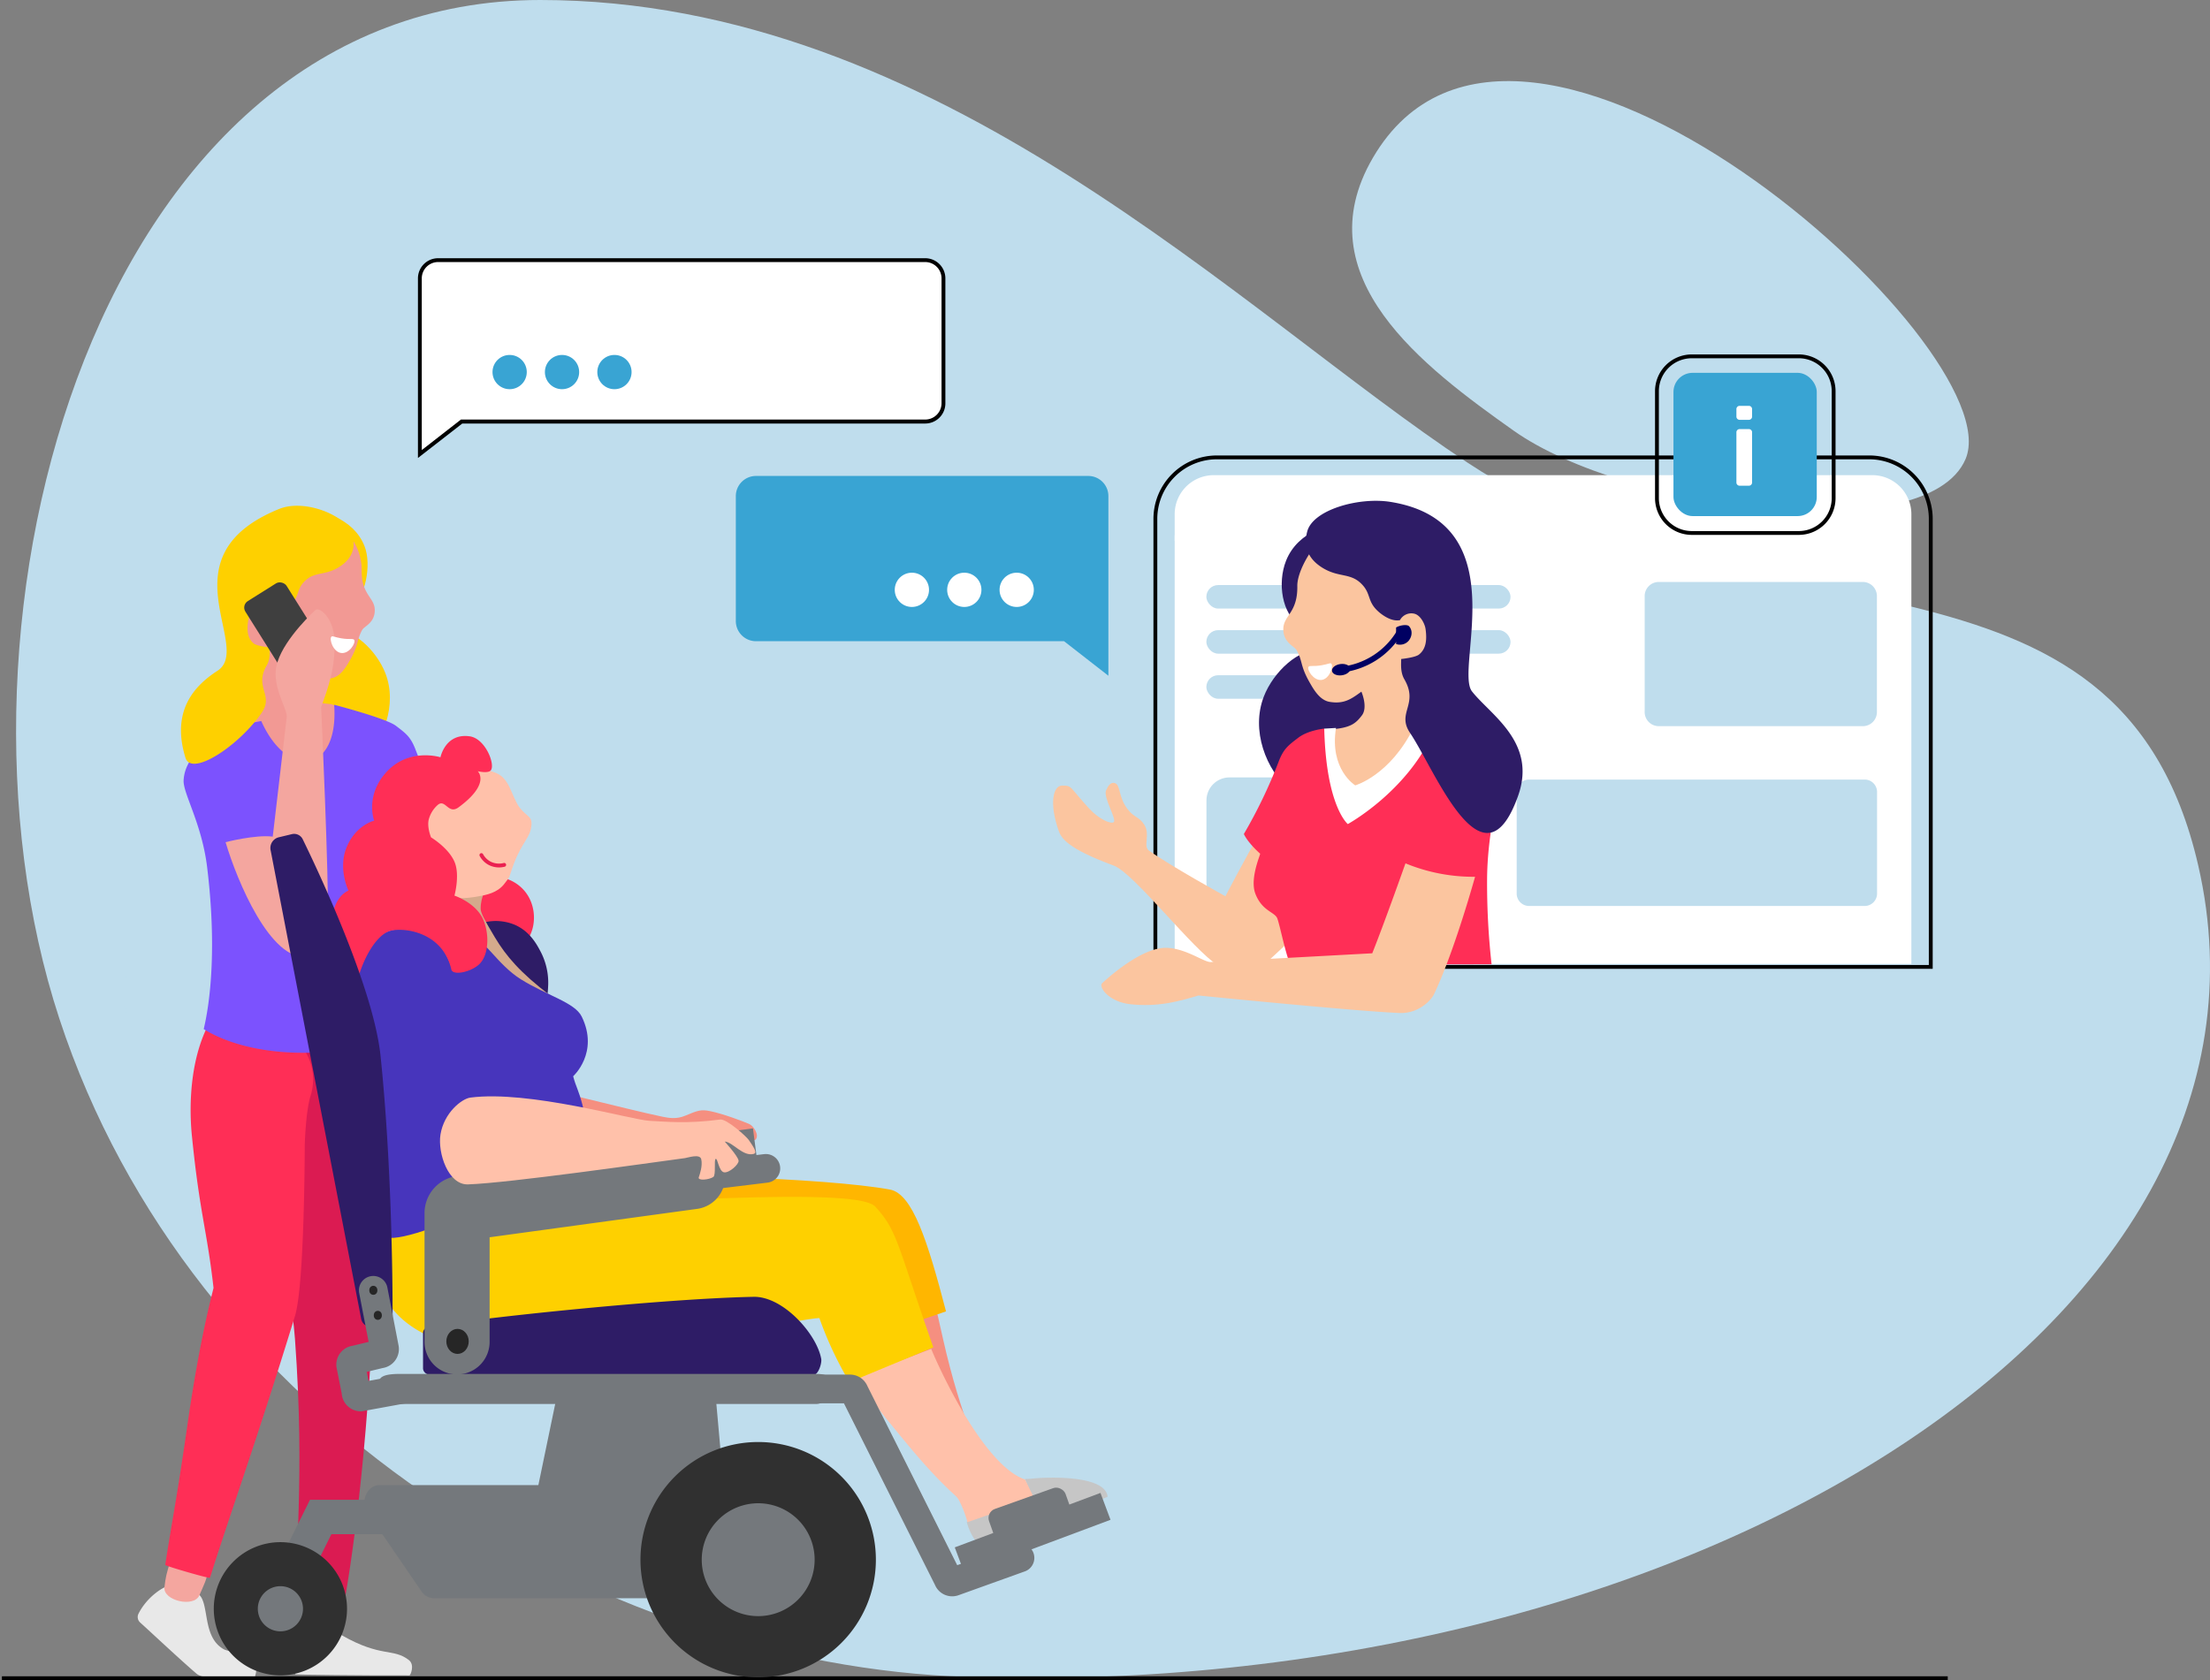 <svg xmlns="http://www.w3.org/2000/svg" viewBox="321.52 168.3 1154.48 877.93"><rect x="321.52" y="168.3" width="1154.48" height="877.93" fill="#808080" stroke="none"/><defs><style>.cls-1{fill:#bfdded;}.cls-2,.cls-25,.cls-26,.cls-27,.cls-28,.cls-3,.cls-31,.cls-33,.cls-4,.cls-6{fill:none;}.cls-2{stroke:#000;}.cls-2,.cls-25,.cls-26,.cls-27,.cls-28,.cls-3,.cls-31,.cls-33,.cls-4,.cls-6,.cls-7{stroke-miterlimit:10;}.cls-2,.cls-31{stroke-width:2px;}.cls-3,.cls-4{stroke:#bfdded;}.cls-25,.cls-26,.cls-27,.cls-3,.cls-31,.cls-4{stroke-linecap:round;}.cls-3{stroke-width:8px;stroke-dasharray:18;}.cls-4{stroke-width:10px;}.cls-5,.cls-7{fill:#fff;}.cls-6,.cls-7{stroke:#fff;}.cls-33,.cls-6{stroke-width:3px;}.cls-7{stroke-width:4px;}.cls-8{fill:#39a4d3;}.cls-9{fill:#e8e8e8;}.cls-10{fill:#f4a69f;}.cls-11{fill:#db1b52;}.cls-12{fill:#ff2e56;}.cls-13{fill:#fed000;}.cls-14{fill:#f29994;}.cls-15{fill:#7c52fe;}.cls-16{fill:#3f3f3f;}.cls-17{fill:#f58f80;}.cls-18{fill:#c6c6c6;}.cls-19{fill:#ffb600;}.cls-20{fill:#ffc1aa;}.cls-21{fill:#2e1c66;}.cls-22{fill:#d4aa8c;}.cls-23{fill:#4735bc;}.cls-24{fill:#74787c;}.cls-25,.cls-26,.cls-27,.cls-28{stroke:#74787c;}.cls-25{stroke-width:34px;}.cls-26,.cls-28{stroke-width:15px;}.cls-27{stroke-width:18px;}.cls-28{stroke-linecap:square;}.cls-29{fill:#262626;}.cls-30{fill:#303030;}.cls-31{stroke:#eb2151;}.cls-32{fill:#fbc59f;}.cls-33{stroke:#000062;}.cls-34{fill:#000062;}</style></defs><g id="Layer_6" data-name="Layer 6"><path class="cls-1" d="M826.87,1044.57c-193.75-6.38-405.88-135.41-474.35-344s19.56-532.27,251.23-532.27c207.8,0,365.86,163.6,484.57,241.86,152.44,100.49,340.14,30.18,381.53,210.35C1525.2,861.47,1198.64,1056.82,826.87,1044.57Z"/><path class="cls-1" d="M1038.7,250.76c-36.38,62.37,26.6,109.31,73.51,142.56,58.65,41.58,215.83,62.47,236.1,14.85C1373.23,349.65,1115.64,118.88,1038.7,250.76Z"/><line class="cls-2" x1="1339" y1="1045.23" x2="322.52" y2="1045.23"/><path class="cls-3" d="M1233,612.55C1161.46,815.24,946,983,716.06,908.07"/><path class="cls-4" d="M389,683.24c11.92,48.54,40,111.56,91.12,159.25"/><path class="cls-5" d="M935.16,437V672H1320V437a20.41,20.41,0,0,0-20.42-20.41h-344A20.41,20.41,0,0,0,935.16,437Z"/><line class="cls-6" x1="1305.62" y1="449.46" x2="935.18" y2="449.46"/><circle class="cls-7" cx="983.14" cy="434.94" r="2.15"/><circle class="cls-7" cx="970.26" cy="434.94" r="2.15"/><circle class="cls-7" cx="957.37" cy="434.94" r="2.15"/><path d="M1298,408.3a31.16,31.16,0,0,1,31.12,31.13V672.56H926.07V439.43A31.17,31.17,0,0,1,957.2,408.3H1298m0-2H957.2a33.13,33.13,0,0,0-33.13,33.13V674.56h407.07V439.43A33.12,33.12,0,0,0,1298,406.3Z"/><rect class="cls-1" x="951.77" y="574.54" width="99.08" height="67.12" rx="12.02" transform="translate(2002.61 1216.19) rotate(-180)"/><polygon class="cls-1" points="1012.88 590.13 1012.88 625.86 981.91 607.99 1012.88 590.13"/><rect class="cls-1" x="951.72" y="474.02" width="158.9" height="12.28" rx="6.14" transform="matrix(-1, 0, 0, -1, 2062.33, 960.32)"/><rect class="cls-1" x="951.72" y="497.58" width="158.9" height="12.28" rx="6.14" transform="matrix(-1, 0, 0, -1, 2062.33, 1007.44)"/><rect class="cls-1" x="951.72" y="521.14" width="99.25" height="12.29" rx="6.14" transform="translate(2002.68 1054.57) rotate(-180)"/><path class="cls-1" d="M1113.82,635.05V582.31a6.5,6.5,0,0,1,6.32-6.66h175.62a6.5,6.5,0,0,1,6.32,6.66v52.74a6.5,6.5,0,0,1-6.32,6.66H1120.14A6.5,6.5,0,0,1,1113.82,635.05Z"/><path class="cls-1" d="M1180.68,540.12V480a7.39,7.39,0,0,1,7.17-7.6h107A7.39,7.39,0,0,1,1302,480v60.15a7.39,7.39,0,0,1-7.17,7.6h-107A7.39,7.39,0,0,1,1180.68,540.12Z"/><path class="cls-5" d="M540.85,313.76a9.54,9.54,0,0,1,9.52-9.53H804.84a9.54,9.54,0,0,1,9.53,9.53V379a9.54,9.54,0,0,1-9.53,9.53H562.66l-21.81,17Z"/><path d="M804.84,305.23a8.54,8.54,0,0,1,8.53,8.53V379a8.54,8.54,0,0,1-8.53,8.53H562.32l-.54.42-19.93,15.53V313.76a8.54,8.54,0,0,1,8.52-8.53H804.84m0-2H550.37a10.53,10.53,0,0,0-10.52,10.53v93.85l23.16-18H804.84A10.53,10.53,0,0,0,815.37,379V313.76a10.53,10.53,0,0,0-10.53-10.53Z"/><circle class="cls-8" cx="587.75" cy="362.72" r="8.95"/><circle class="cls-8" cx="615.12" cy="362.72" r="8.95"/><circle class="cls-8" cx="642.5" cy="362.72" r="8.95"/><path class="cls-9" d="M478.75,1025.11c-3.12,3.6-4.29,8.86-2.92,18.13,0,.11,36.73.63,59.63.51.44,0,2.9-5.47-.34-8-8.18-6.39-14.45-1.19-34.92-12.89C492,1018.18,481.57,1021.84,478.75,1025.11Z"/><path class="cls-9" d="M412.37,996.28c-5,.11-14.23,6.62-18.53,15.31a3.87,3.87,0,0,0,.93,4.57c5.7,5.14,20.44,19,29.36,26.66a5.62,5.62,0,0,0,3.65,1.35h27c3.93-12.57-12.34-11.77-16.49-14.14-11-6.28-7.42-22.92-12.56-28.26A19.13,19.13,0,0,0,412.37,996.28Z"/><path class="cls-10" d="M479.73,1003.72c-.59,9.55-.59,11.76,0,18.37.77,8.73,17.42,8.92,18.71,0,1.17-8.08,1.76-9.55,1.76-19.11C500.2,993.81,480.29,994.59,479.73,1003.72Z"/><path class="cls-10" d="M410.69,983.48c-2.27,7.28-2.66,9-3.26,14.26-.8,6.93,15.4,10.8,18.24,4.17,2.58-6,3.41-7,5.1-14.43C432.4,980.36,412.85,976.53,410.69,983.48Z"/><path class="cls-11" d="M510.89,714.44c2.35,7.06,9.53,25.65,5.6,135.56-2.65,74.31-11.47,138.19-16.18,161l-23.18,1.2c-2.36-33.76,4-68.12-1.52-144.27C473.05,832.35,460.07,803,463,756.05c.7-11.19,2.65-30.55,16.48-40C486.32,711.31,508,705.8,510.89,714.44Z"/><path class="cls-12" d="M429.63,705.22c-11.08,23-8.39,51.28-7.85,56.71,4.12,41,7.85,48.89,11.28,79.3.07.55-6.84,24.1-13.65,71.79-5.45,38.11-8.52,52.8-11.57,73-.08.55,23.19,7.27,23.36,6.74,11.2-35.44,24-70.36,44.41-136.78,5.07-16.48,5.11-89.42,5.11-89.42s.47-17.58,3.08-25.8a28.23,28.23,0,0,0-3.14-23.55C472,704.3,435.73,692.53,429.63,705.22Z"/><path class="cls-13" d="M495.38,497.68c10.08-1.53,22.78,10.33,27.48,22.46,6.29,16.23-.7,35.74-13.59,46.68-17.86,15.16-46.27,13.23-58.8,0-6.74-7.11-4.39-12.74-6.8-51.12-2.54-40.53-6-48,.89-59.69.88-1.5,12.41-20.35,33.25-21.24,11.25-.48,28.28,4.15,34.12,18.88,3.95,10,.17,27.21-6.5,31.32-9.53,5.86-21.17-4.54-32.21,3.25-3.35,2.36-6.86,6.55-5.91,9.46,1.26,3.88,10.21,4.74,16.55,3.84S491.4,498.28,495.38,497.68Z"/><path class="cls-14" d="M499.71,443.86c7.33,5.5,10.87,14.89,10.74,22.2-.22,13.23,6.85,14.33,6.85,21.07s-5.46,8.3-6.59,10.36c-3,5.51-1.56,7.38-6.33,15.73-2,3.48-4.95,8.68-9.75,9.49-6.94,1.16-10.54-1.32-15.55-5,0,0-3.3,7.55-.26,11.59s5.57,6.1,15,6.86c3.23.25,5.78,3.59,7.12,6.32,4.31,8.8-7.26,29.85-23.19,32.15-20.69,3-37.28-27.28-33.74-32.41,1.31-1.9,5.38-.44,8.44-4,2.08-2.39,2.25-5.46,2.37-8.17a29.28,29.28,0,0,0-2.64-13.17c-4.69-10.5-3.11-15.59-5.1-18.84-8.05-13.16.88-45.31,5.58-49.43C458.17,443.81,487.22,434.46,499.71,443.86Z"/><path class="cls-15" d="M458,545.07s-13.37,2.45-15.79,3.79c-12.89,7.14-24.1,14.85-24.77,27.21-.37,6.75,9.53,22.59,12.29,45.4,6.76,55.65-2,84.44-1.76,84.6,35.83,21.94,102.6,11.29,104.75-6,2.56-20.44,5.1-53.93,6.57-58,1.27-3.51,8-3.79,11.51-13.06,2.93-7.74-2.53-20-2.53-20.83,0,0,6.25-5.44,8.52-10.3a260.86,260.86,0,0,1-18-37.36c-2.66-7.13-5-8.79-10.42-12.94-5.22-4-32.28-11-32.28-11C498.61,572.37,471.83,576,458,545.07Z"/><path class="cls-13" d="M462.94,488.78c4.21.84,8.7-2.86,9.86-3.89,5.24-4.66,3.38-8,7.4-12.39,5.29-5.8,10.62-3.17,18.18-7.74,7.91-4.78,8.77-11.16,7.27-16.88-2.62-10-24.74-19.15-38.31-13.63-60.9,24.75-13.28,72.27-32.2,84.55-11.53,7.47-24.44,20.42-16.74,45.44,3.18,10.36,28.45-6.7,39.88-23.58,6.33-9.35-4.14-13.06,2.61-24.74,2-3.41,1.4-7.55,1.45-9.32,0,0-6.44-.64-8.2-2-3.23-2.56-3.78-6.64-3-11.88.31-2.14,2.31-6.5,5.45-7A6,6,0,0,1,462.94,488.78Z"/><rect class="cls-16" x="458.29" y="474.18" width="25.4" height="47.63" rx="4" transform="translate(1134.71 669.17) rotate(147.87)"/><path class="cls-10" d="M464,605.47l7.3-62.48c.56-3.45-6.48-13.76-5.75-24.14.84-12.12,16-27.36,20.72-31.78,2-1.91,9.53,4,10,15.57.57,14.39-3.31,25.17-7,35.11,0,0,4.18,90,3.51,113.23-.28,9.86-7.46,16.87-11,17.27-18.9,2.15-36.3-39.24-42.42-59.87C439.3,608.38,455,604.32,464,605.47Z"/><path class="cls-17" d="M832.8,929.93c-38.89-30.93-41-52.78-47.35-69.38l24.81-9.79c1.26,5.48,2.55,11.23,3.89,17.2C823.57,909.91,835.19,931.84,832.8,929.93Z"/><path class="cls-18" d="M900.12,950.36c.06.59-66,25.14-66.59,24.9-3.25-1.48-6.11-8-7-11.75L860.75,951,857,941.11a32.92,32.92,0,0,0,3.84-.19C867.76,940.17,898.91,938.76,900.12,950.36Z"/><path class="cls-19" d="M815.71,853.55l-28.87,9.9c-5.24-11.81-13.1-20.91-41.23-28.61C724.3,829,653.38,823.13,640.79,804c-1.85-2.81-12-15.05-3.72-18.11,15.3-5.66,117-2.05,149.32,4C798.25,792.06,806.11,816.79,815.71,853.55Z"/><path class="cls-20" d="M857,941.39l4.9,10.11-35,12.21c-.45-2.11-3.57-11.33-5.91-13.48-14.4-13.18-24-25.46-35.91-39.92a173.28,173.28,0,0,1-15.65-22.5L808,873.15C809.57,877.53,834.18,933.72,857,941.39Z"/><path class="cls-13" d="M809.08,872.36l-43.81,18.17a189.22,189.22,0,0,1-15.71-33.47c-9.23-.43-164,34.12-210.26,6.11-27.68-16.77-21.08-42.86-19.82-58.44.2-2.43,12.86-1.77,17.07-2,143.65-8,233.45-13.54,242.25-3.88C790.37,811.54,789.88,817.54,809.08,872.36Z"/><path class="cls-12" d="M571.16,628.23a20.91,20.91,0,0,1,23.66,4.82c7.88,8.41,7,22.09.42,28.45-9.65,9.26-31.88,3.26-35.61-10.15C557.39,643.31,561.76,632.53,571.16,628.23Z"/><path class="cls-21" d="M566.42,653.56a27.23,27.23,0,0,1,14.06-4,25.72,25.72,0,0,1,10.14,2.06c7.75,3.45,11.3,10.16,13.16,13.66a35,35,0,0,1,4.12,17.4c-.17,4.09-.36,8.87-2.83,11.84-8.81,10.61-49.79,1.85-52.65-16.93C551.07,668.8,558.25,658.44,566.42,653.56Z"/><path class="cls-22" d="M574.62,630.59c1.47,2.67-2.09,5.61-2,12.65,0,2.1,2.11,5.94,7.35,14.74,5.92,9.94,13.39,18.67,29,30.54,3.68,2.8,4.45,3.17,4.4,4.83-.11,3.72-14.81,8-25.64,7-29.45-2.82-56.3-47.55-46.37-64.09C547.91,625.37,571.46,624.87,574.62,630.59Z"/><path class="cls-17" d="M582.23,732.18c10.94,1.2,68.54,16.23,85.43,19.67,3.15.64,7.24,1.36,11.7-.51,6.87-2.89,8.43-3.36,13-2.45,6.8,1.36,17.28,5.3,20.69,6.82,2,.9,5.38,5.68,3.12,8.15-.8.87-15.52-.07-42.06,1.1-20.05.89-16.74,1.79-32.59,1.44-34.48-.74-51-.54-58.28-11.65C578.8,748,575.76,731.48,582.23,732.18Z"/><path class="cls-23" d="M508.07,697.16c-4.29-15.42-1.7-30.75,10-38.95,8.86-6.22,22.91-6.48,30.15.34,6.6,6.21,10,17.14,10,17.14,4.63.8,14.24.21,14.52-12.36.15-6.52,8.45,8.93,20.83,16.66,13.78,8.6,28.23,12.12,31.84,19.53,9.21,18.85-4.48,31.17-4.48,31.17,1.56,5.82,2.69,6.75,4.84,14.86,1.78,6.7,2.1,14.53.82,18.38-5.77,17.3-101.44,60.08-104.26,49.58C514.29,783.73,514,718.67,508.07,697.16Z"/><path class="cls-20" d="M577.33,571c2.92,1.14,6.42,1.51,9.59,7.15,1.7,3,4,9.63,6.12,12.25,3.77,4.71,6.41,4.34,6.12,8.84-.43,6.88-4.74,8.52-9.25,20.53-2.69,7.13-1.29,5.88-5.15,10.65-3.6,4.45-9.09,5.5-13.4,6.27s-20.26,3.6-31.31-6.45c-12.41-11.3-12.4-33.37-1.7-47.06C548.5,570.2,566.64,566.85,577.33,571Z"/><path class="cls-12" d="M507.05,693c.13,1.18-9.75-21.69-11.51-33-3.5-22.45,8-26.31,8-26.31s-5.53-11.48-1-22.56c4.83-11.79,14.45-14,14.45-14s-4.73-12.35,5.62-24.53c11.88-14,29-8.6,29-8.6s2.55-12.77,15.31-10.94c8.32,1.19,13.64,15.28,10.84,17.94-1.61,1.52-6.69.29-6.69.29s7,6.39-10,18.87c-5.44,4-6.91-4.72-10.94-1.2a15.34,15.34,0,0,0-4.68,7.75c-.89,4,1.24,9.15,1.24,9.15s9.18,5.48,12.29,12.85c2.9,6.87-.06,17.59-.06,17.59s9.21,3,13.85,10.27c4.37,6.88,4.94,20.73-1.36,26-4.64,3.89-13.39,5.55-14.13,2.3-4.16-18.23-22.18-21.93-31-20.39C515.65,656.34,505.66,680.52,507.05,693Z"/><path class="cls-21" d="M542.51,864.93v18.33c0,2,1.89,3.52,4.21,3.52H746.39c2.65,0,4.52-6.18,4.13-8.38-2.32-13.1-20-32.76-35.29-32.46-50.38,1-151.22,12-170.18,15.77A3.26,3.26,0,0,0,542.51,864.93Z"/><path class="cls-21" d="M462.92,612.74l47.22,244.43a5.26,5.26,0,0,0,5.61,4.52l6.27-.78a5.57,5.57,0,0,0,4.59-5.74c0-18-.51-79.56-6.31-135.24-3.71-35.62-32.86-97.15-40.56-112.92a5,5,0,0,0-5.61-2.87l-7.25,1.74A5.79,5.79,0,0,0,462.92,612.74Z"/><polygon class="cls-24" points="613.18 894.08 601.46 950.59 700.11 950.59 695.04 894.08 613.18 894.08"/><path class="cls-25" d="M560.29,869.49V802.31a2.54,2.54,0,0,1,2.06-2.6l121-16.56"/><path class="cls-24" d="M747.92,901.93H528.79a4.56,4.56,0,0,1-3.76-2.06c-4.46-6.48-11.53-13.64,5.11-13.64H747.72c8.61,0,7,3.25,7.21,7.47C755.12,898.21,751.91,901.93,747.92,901.93Z"/><path class="cls-24" d="M715.37,944.31H519.93c-6.66,0-10.42,8.54-6.38,14.44l28.2,41.17a7.75,7.75,0,0,0,6.37,3.52H740.55c6.46,0,10.27-8.09,6.63-14.05L722,948.22A7.85,7.85,0,0,0,715.37,944.31Z"/><path class="cls-26" d="M748.65,894.08h17a2.35,2.35,0,0,1,2.14,1.56l49,97.76a2.26,2.26,0,0,0,2.95,1.39l34.6-12.43"/><path class="cls-26" d="M532.76,894.08l-22.91,4.19a2.49,2.49,0,0,1-2.34-2.62l-2.8-14.13a2.48,2.48,0,0,1,2.33-2.61l13-3.14a2.54,2.54,0,0,0,2.3-3.08l-5.82-30.15"/><polyline class="cls-27" points="548.26 960.98 489.04 960.98 475 989.35"/><line class="cls-28" x1="829.93" y1="981.26" x2="891.99" y2="958.06"/><rect class="cls-24" x="838.46" y="950.77" width="42.42" height="18.85" rx="5" transform="translate(-272.73 344.83) rotate(-19.64)"/><line class="cls-26" x1="683.17" y1="783.52" x2="721.6" y2="778.82"/><rect class="cls-24" x="697.11" y="759.1" width="19.05" height="19.05" transform="translate(-93.8 98.24) rotate(-7.46)"/><ellipse class="cls-29" cx="560.53" cy="869.23" rx="5.85" ry="6.54"/><ellipse class="cls-29" cx="516.55" cy="842.54" rx="2.11" ry="2.35"/><ellipse class="cls-29" cx="518.89" cy="855.62" rx="2.11" ry="2.35"/><circle class="cls-24" cx="717.59" cy="983.3" r="45.48"/><path class="cls-30" d="M717.59,953.81A29.49,29.49,0,1,1,688.1,983.3a29.52,29.52,0,0,1,29.49-29.49m0-32a61.49,61.49,0,1,0,61.48,61.49,61.49,61.49,0,0,0-61.48-61.49Z"/><path class="cls-24" d="M468,1032.23a23.3,23.3,0,1,1,23.3-23.29A23.32,23.32,0,0,1,468,1032.23Z"/><path class="cls-30" d="M468,997.14a11.8,11.8,0,1,1-11.8,11.8,11.82,11.82,0,0,1,11.8-11.8m0-23a34.8,34.8,0,1,0,34.8,34.8,34.8,34.8,0,0,0-34.8-34.8Z"/><path class="cls-20" d="M566,787.19c-10.41.35-15.89-16.56-14.39-26,1.85-11.51,11.18-18.76,15.59-19.35,30.68-4,84.22,11.67,93.56,12.13,8.75.43,19.54,1.64,37-.67,3.32-.43,13.6,8.76,14.91,10.69,2.09,3.1,4.76,6.65,2.64,7.25-5.69,1.59-10.93-6.15-15.19-6.44-.07,0,6.9,7.53,7.23,10,.24,1.85-4.93,6.59-7.64,6.07s-3.24-7.35-4.3-7,.26,8.4-1.28,9.45c-2.2,1.48-8.24,2.08-7.58.16.61-1.77,2.08-6.09,1.29-9.45-.71-3-7-.77-8.51-.57C659.44,776.13,587.41,786.47,566,787.19Z"/><path class="cls-8" d="M877.37,503.36H716.44a10.54,10.54,0,0,1-10.53-10.53V427.55A10.53,10.53,0,0,1,716.44,417H890a10.53,10.53,0,0,1,10.53,10.52V521.4Z"/><circle class="cls-5" cx="852.63" cy="476.51" r="8.95"/><circle class="cls-5" cx="825.26" cy="476.51" r="8.95"/><circle class="cls-5" cx="797.88" cy="476.51" r="8.95"/><path class="cls-5" d="M506.56,502.7c-.5-.92-2.25-.1-6.81-.86-3.53-.59-4.54-1.43-5.11-.85-1.24,1.26.86,8,5.11,8.52S507.44,504.3,506.56,502.7Z"/><path class="cls-31" d="M584.91,620.22a10.79,10.79,0,0,1-7.66-.85,10.52,10.52,0,0,1-4.26-4.26"/><rect class="cls-8" x="1195.71" y="363.13" width="74.86" height="74.86" rx="10" transform="translate(2466.29 801.11) rotate(180)"/><path class="cls-5" d="M1236.79,382.05V386a1.68,1.68,0,0,1-1.68,1.68h-4.83a1.68,1.68,0,0,1-1.68-1.68v-3.94a1.69,1.69,0,0,1,1.68-1.69h4.83A1.69,1.69,0,0,1,1236.79,382.05Zm0,12.14v26.24a1.68,1.68,0,0,1-1.68,1.68h-4.83a1.68,1.68,0,0,1-1.68-1.68V394.19a1.68,1.68,0,0,1,1.68-1.68h4.83A1.68,1.68,0,0,1,1236.79,394.19Z"/><path d="M1261.19,355.5a17.22,17.22,0,0,1,17.2,17.21V428.6a17.21,17.21,0,0,1-17.2,17.2H1205.3a17.22,17.22,0,0,1-17.21-17.2V372.71a17.23,17.23,0,0,1,17.21-17.21h55.89m0-2H1205.3a19.21,19.21,0,0,0-19.21,19.21V428.6a19.2,19.2,0,0,0,19.21,19.2h55.89a19.19,19.19,0,0,0,19.2-19.2V372.71a19.21,19.21,0,0,0-19.2-19.21Z"/><path class="cls-21" d="M1011.07,508.32c-10.77-1.64-24.34,11-29.36,24-6.71,17.34.75,38.18,14.52,49.87,19.08,16.19,49.43,14.13,62.82,0,7.2-7.59,4.69-13.61,7.26-54.6,2.71-43.3,6.43-51.24-1-63.77-.95-1.6-13.26-21.74-35.52-22.69-12-.51-30.21,4.43-36.45,20.17-4.66,11.76-2,27.94,7,33.46,10.17,6.26,22.61-4.85,34.4,3.47,3.58,2.52,7.33,7,6.32,10.1-1.35,4.14-10.91,5.07-17.68,4.1S1015.32,509,1011.07,508.32Z"/><path class="cls-32" d="M1015,446.94c-7.82,5.88-15.91,19.8-15.78,27.6.24,14.13-7.31,15.32-7.31,22.51s5.83,8.87,7,11.07c3.24,5.88,1.67,7.88,6.76,16.8,2.12,3.72,5.29,9.28,10.42,10.13,7.41,1.25,11.26-1.4,16.61-5.34,0,0,3.53,8.06.28,12.38s-6,6.52-16,7.32c-3.44.28-6.17,3.84-7.6,6.76-4.6,9.39,7.76,31.88,24.77,34.34,22.1,3.2,39.82-29.13,36-34.62-1.39-2-5.75-.47-9-4.23-2.22-2.56-2.41-5.83-2.53-8.72a31.19,31.19,0,0,1,2.81-14.08c5-11.21,10.54-18.48,12.67-22,8.6-14,7.12-40.69-9-55.18C1051.43,439.43,1028.34,436.9,1015,446.94Z"/><path class="cls-5" d="M1080.32,553.39c-7.49-1.4-20.26-5-20.26-5-12.49,25.25-30.58,30.3-30.58,30.3s-13.56-8.28-10.05-30l-6.15.35s-18.25,61.87-1.06,69.51C1034.39,628.41,1098.27,556.74,1080.32,553.39Z"/><path class="cls-32" d="M980.45,602.23c-8.84,15.15-18.78,34.4-18.78,34.4s-27.78-15.31-39.93-23.83c-3.19-2.24.76-8.38-2.37-13.41-2.76-4.46-5.44-3.73-9-8.53-4.84-6.53-3.34-12.59-6.63-13.41-2.1-.53-3.39,1.53-4.42,3.82-1.64,3.63,5.72,15.18,4,16.63-1.37,1.2-7.72-1.51-12.89-7.16-10.59-11.59-8.71-11.94-14.08-11.94-4.72,0-6.84,9.32-1.79,23.6,1.31,3.71,4.3,9.21,28.76,18.2,10.69,3.94,41.32,44.06,54.67,52.33,15,9.32,19.85,3.25,33.87-9.78,18.24-17,32.85-47.49,13-59C999.1,600.74,985.16,594.16,980.45,602.23Z"/><path class="cls-12" d="M1070.1,551.27s13.36,2.45,15.78,3.79c12.89,7.14,16.69,13.83,17.36,26.2.37,6.75-4.71,23.44-4.88,46.41a380.51,380.51,0,0,0,2.35,44.5l-105.18.25c-2.84-7.23-5.26-20-6.73-24.13-1.27-3.51-8-3.79-11.51-13.06-2.93-7.74,2.53-20,2.53-20.83,0,0-6.25-5.44-8.52-10.3a260.86,260.86,0,0,0,18-37.36c2.66-7.13,5-8.79,10.42-12.94,5.22-4,13.57-4.76,13.57-4.76,1,40.7,12.31,49.87,12.31,49.87S1056.21,582.18,1070.1,551.27Z"/><path class="cls-21" d="M1052.84,492.36c-4.78.95-9.87-3.25-11.19-4.42-5.94-5.27-3.83-9-8.39-14-6-6.58-12-3.6-20.62-8.78-9-5.42-9.94-12.65-8.24-19.14,3-11.39,27-18.08,43.44-15.47,66.29,10.57,33.33,87,42.61,99,9.58,12.28,34,26.49,24.15,54.48-18.31,51.76-43.52-13.61-56.48-32.75-7.18-10.61,4.69-14.82-3-28.06-2.24-3.87-1.59-8.56-1.64-10.57,0,0,7.29-.73,9.29-2.31,3.66-2.91,4.29-7.54,3.43-13.48-.35-2.43-2.62-7.37-6.19-7.95A6.72,6.72,0,0,0,1052.84,492.36Z"/><path class="cls-33" d="M1052.65,498.57a40.38,40.38,0,0,1-31,19.68"/><ellipse class="cls-34" cx="1022.09" cy="518.25" rx="4.8" ry="2.96" transform="translate(-60.61 142.73) rotate(-7.76)"/><path class="cls-34" d="M1050.82,496.2l0,8.62a6,6,0,0,0,6.68-1.83c2-2.64,1.76-5.74,0-7.54C1056.48,494.48,1052.65,495,1050.82,496.2Z"/><path class="cls-32" d="M1055.73,619.43s-11,31.09-17.36,47L954.09,671c-3.47.31-13.27-7.42-23.67-7.42-12.15,0-28.41,14.1-33.14,18.47-2,1.89,3.31,9.78,14.83,11,14.32,1.57,25.34-1.55,35.51-4.57,0,0,81.76,8.2,105,9.15,9.84.4,16.45-6.56,18-9.78,8.74-18.31,17.83-48.46,21.46-61.4A93,93,0,0,1,1055.73,619.43Z"/><path class="cls-5" d="M1005.06,516.79c.5-.92,2.25-.09,6.81-.85,3.53-.59,4.54-1.43,5.11-.85,1.24,1.26-.86,8-5.11,8.51C1007.78,524.07,1004.18,518.39,1005.06,516.79Z"/></g></svg>